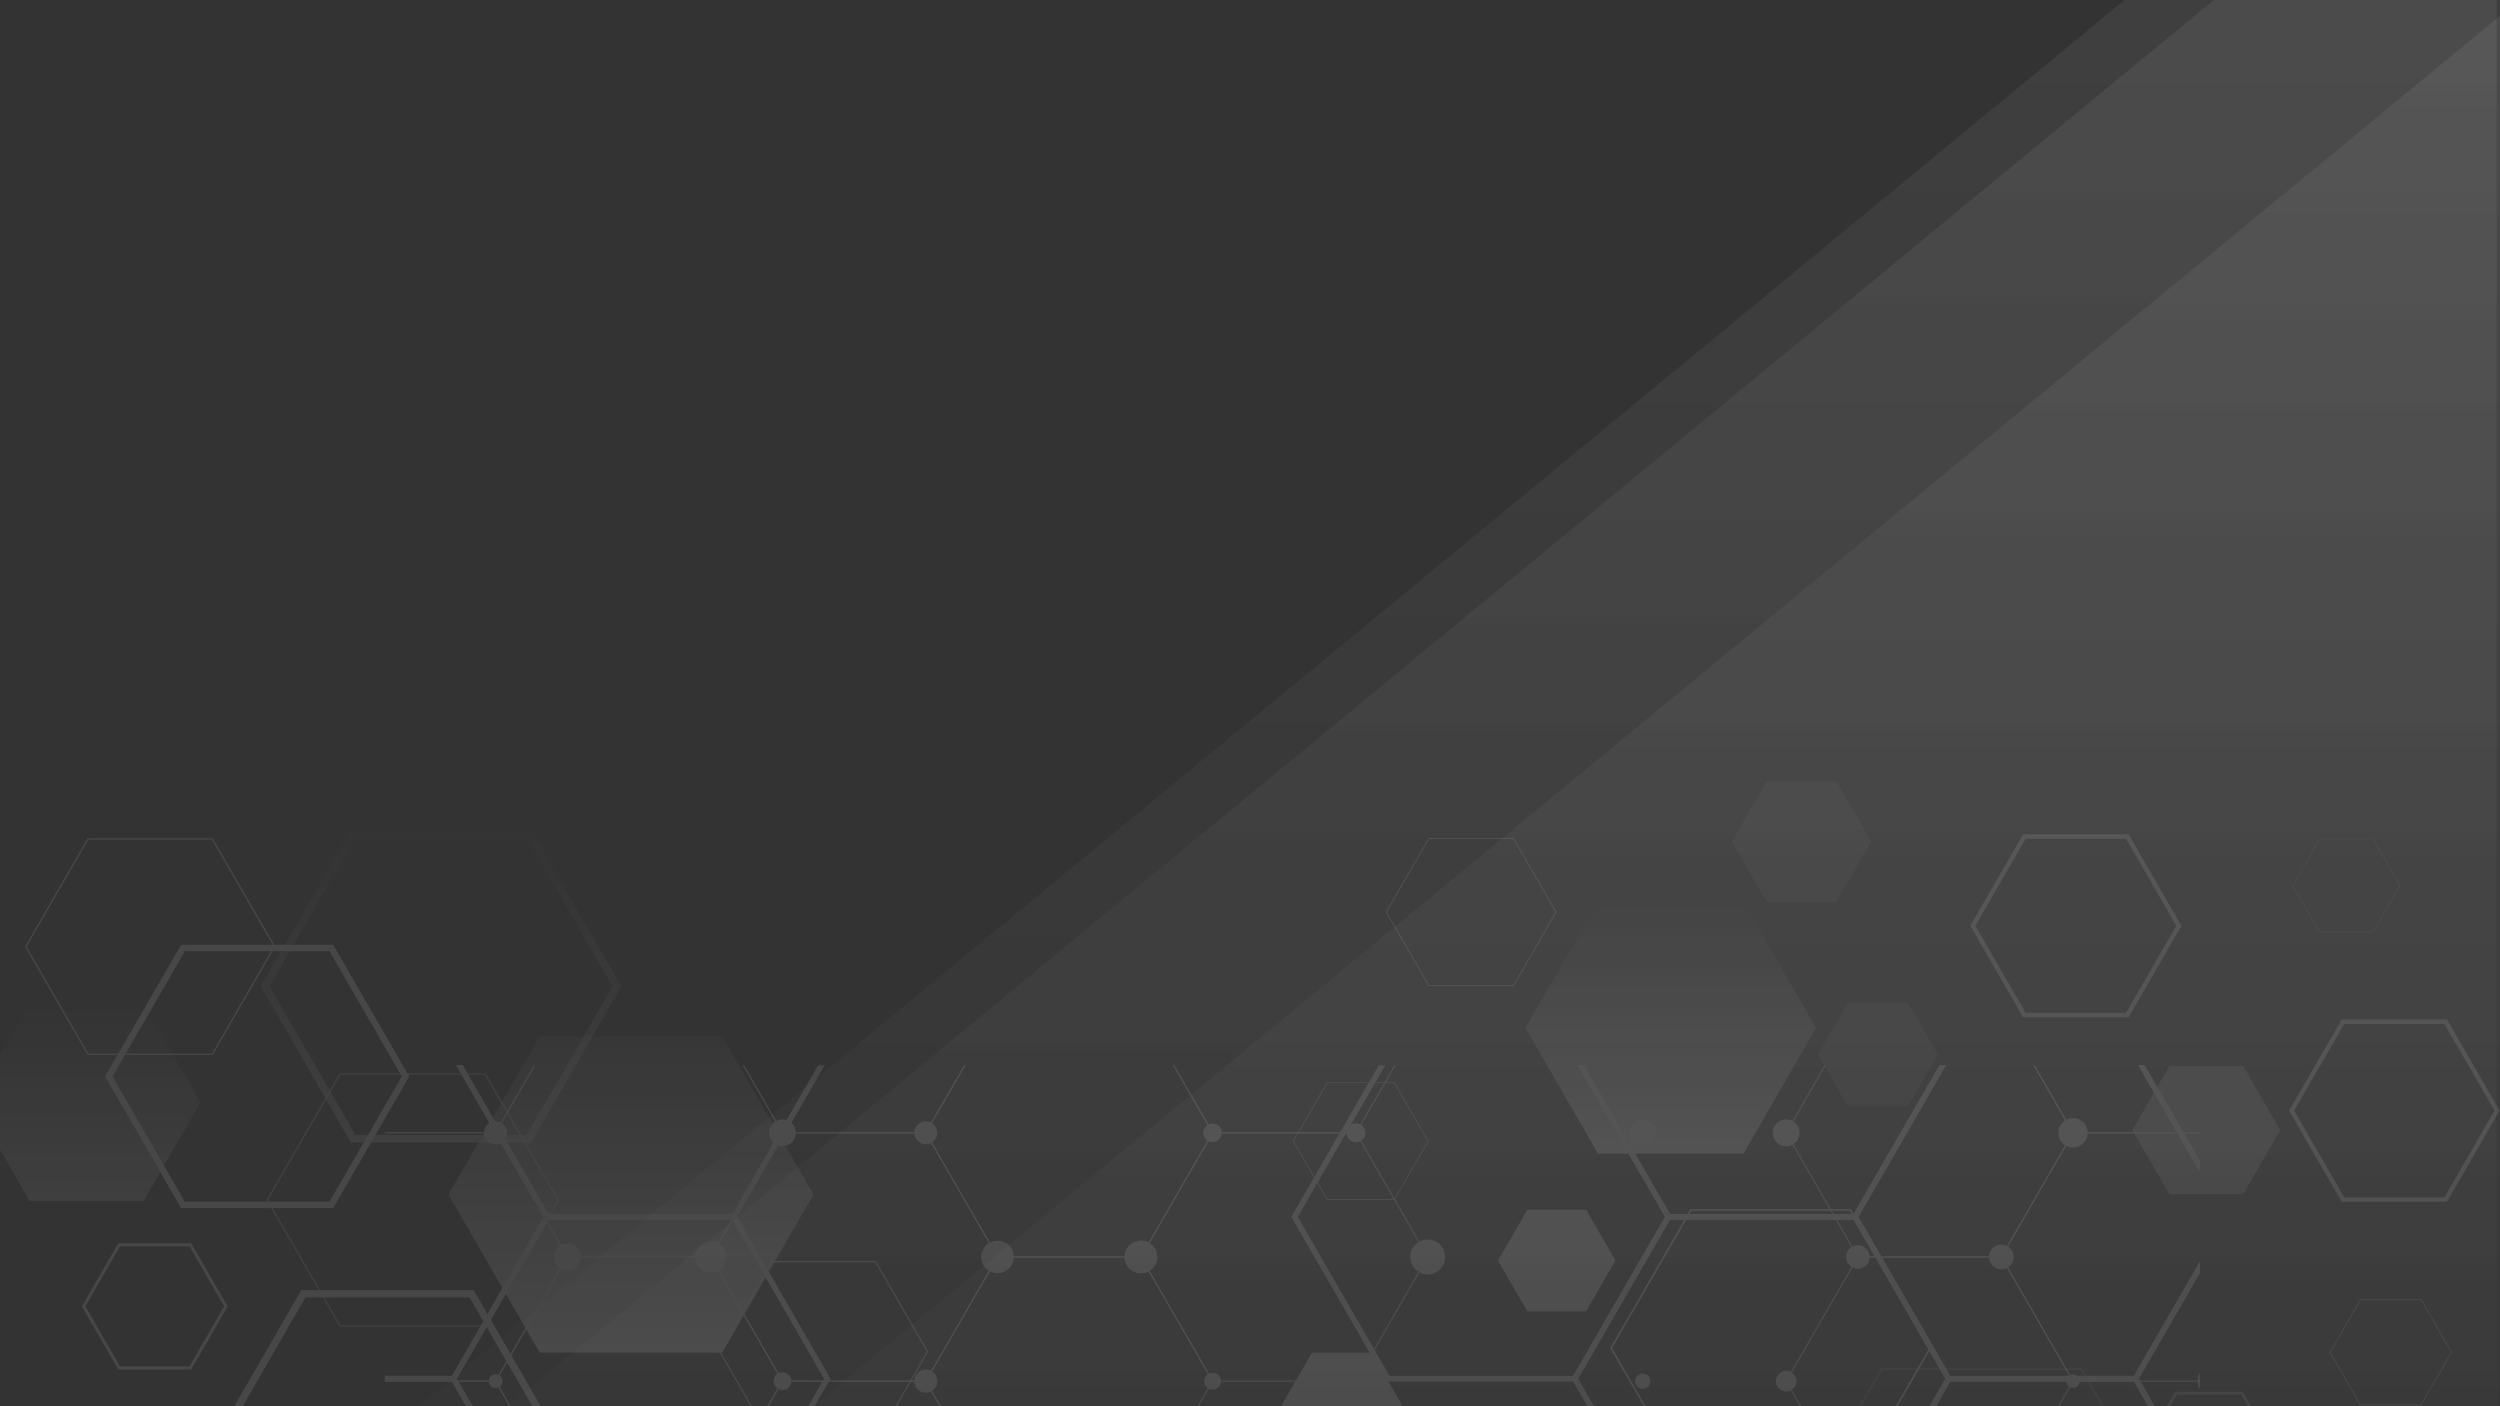 <svg xmlns="http://www.w3.org/2000/svg" xmlns:xlink="http://www.w3.org/1999/xlink" width="1920" height="1080" viewBox="0 0 1920 1080">
  <rect x="0" y="0" width="1920" height="1080" fill="#333333" stroke="none"/>
  <defs>
    <style>
      .cls-1, .cls-5, .cls-8 {
        fill: #fff;
      }

      .cls-2 {
        clip-path: url(#clip-path);
      }

      .cls-3 {
        opacity: 0.073;
      }

      .cls-10, .cls-3, .cls-7 {
        fill: url(#linear-gradient);
      }

      .cls-4 {
        opacity: 0.101;
      }

      .cls-10, .cls-5, .cls-6 {
        opacity: 0.6;
      }

      .cls-8, .cls-9 {
        opacity: 0.3;
      }

      .cls-11 {
        fill: url(#linear-gradient-6);
      }

      .cls-12 {
        fill: url(#linear-gradient-7);
      }
    </style>
    <clipPath id="clip-path">
      <rect id="矩形_4487" data-name="矩形 4487" class="cls-1" width="1920" height="1080"/>
    </clipPath>
    <linearGradient id="linear-gradient" x1="0.5" x2="0.5" y2="1" gradientUnits="objectBoundingBox">
      <stop offset="0" stop-color="#fff"/>
      <stop offset="1" stop-color="#fff" stop-opacity="0"/>
    </linearGradient>
    <linearGradient id="linear-gradient-6" x1="0.5" x2="0.5" y2="1" gradientUnits="objectBoundingBox">
      <stop offset="0" stop-color="#fff"/>
      <stop offset="1" stop-color="#fff" stop-opacity="0.063"/>
    </linearGradient>
    <linearGradient id="linear-gradient-7" x1="0.5" x2="0.5" y2="1" gradientUnits="objectBoundingBox">
      <stop offset="0" stop-color="#fff"/>
      <stop offset="1" stop-color="#fff" stop-opacity="0.192"/>
    </linearGradient>
  </defs>
  <g id="bg" class="cls-2">
    <g id="组_428" data-name="组 428">
      <path id="路径_435" data-name="路径 435" class="cls-3" d="M1834.344,0,0,1512H1834.344Z" transform="translate(303 -167)"/>
      <path id="路径_471" data-name="路径 471" class="cls-3" d="M1834.344,0,0,1512H1834.344Z" transform="translate(83 -179)"/>
      <path id="路径_472" data-name="路径 472" class="cls-3" d="M1834.344,0,0,1512H1834.344Z" transform="translate(120 -266)"/>
    </g>
    <g id="组_1407" data-name="组 1407" class="cls-4" transform="translate(1858.891 1908.148) rotate(180)">
      <g id="组_1334" data-name="组 1334" transform="translate(-81.309 79.219)">
        <path id="路径_694" data-name="路径 694" class="cls-5" d="M49.94,46.506l43.747,75.782L49.94,198.071h-87.5l-43.747-75.782,43.747-75.782Z" transform="translate(81.309 86.646)"/>
        <path id="路径_695" data-name="路径 695" class="cls-5" d="M59.874,277.322,88.26,326.491,59.874,375.66H3.1l-28.386-49.169L3.1,277.322Z" transform="translate(214.286 634.51)"/>
        <g id="组_1314" data-name="组 1314" class="cls-6" transform="translate(221.305)">
          <path id="路径_696" data-name="路径 696" class="cls-1" d="M188.568,12.9l65.839,114.034L188.568,240.979H56.9L-8.943,126.931,56.9,12.9H188.568m3.384-5.86H53.513L-15.71,126.931,53.513,246.839H191.951l69.223-119.908L191.951,7.037Z" transform="translate(15.71 -7.037)"/>
        </g>
        <g id="组_1315" data-name="组 1315" class="cls-6" transform="translate(191.678 669.941)">
          <path id="路径_697" data-name="路径 697" class="cls-1" d="M52.237,207.824l24.732,42.834L52.237,293.5H2.78l-24.728-42.841L2.78,207.824H52.237m1.272-2.2h-52l-26,45.037,26,45.041h52l26-45.041-26-45.037Z" transform="translate(24.492 -205.621)"/>
        </g>
        <path id="路径_698" data-name="路径 698" class="cls-1" d="M243.582,217.667l22.95,39.756-22.95,39.756H197.674l-22.95-39.756,22.95-39.756Z" transform="translate(689.028 492.913)"/>
        <path id="路径_699" data-name="路径 699" class="cls-7" d="M247.828,286.517l55.824,96.675-55.824,96.7H136.187l-55.825-96.7,55.825-96.675Z" transform="translate(465.052 656.336)"/>
        <g id="组_1316" data-name="组 1316" transform="translate(264.841 1047.679)">
          <path id="路径_700" data-name="路径 700" class="cls-1" d="M116.86,321.021l38.567,66.8-38.567,66.8H39.729l-38.57-66.8,38.57-66.8h77.13m1.98-3.431H37.746L-2.8,387.825l40.551,70.238H118.84l40.551-70.238L118.84,317.59Z" transform="translate(2.805 -317.59)"/>
        </g>
        <g id="组_1317" data-name="组 1317" transform="translate(83.841 317.114)">
          <path id="路径_701" data-name="路径 701" class="cls-1" d="M26.186,103.408l26.638,46.137L26.186,195.682H-27.083l-26.638-46.137,26.638-46.137H26.186m1.37-2.372H-28.453l-28,48.509,28,48.509H27.556l28.008-48.509L27.556,101.036Z" transform="translate(56.457 -101.036)"/>
        </g>
        <path id="路径_702" data-name="路径 702" class="cls-1" d="M193.7,250.626l22.549,39.063L193.7,328.743H148.594l-22.548-39.055,22.548-39.063Z" transform="translate(573.487 571.143)"/>
        <path id="路径_703" data-name="路径 703" class="cls-1" d="M237.282,53.974l70.09,121.413L237.282,296.8H97.093L27,175.387,97.093,53.974Z" transform="translate(338.395 104.372)"/>
        <g id="组_1318" data-name="组 1318" transform="translate(186.213 353.114)">
          <path id="路径_704" data-name="路径 704" class="cls-1" d="M169.243,117.311,232.19,226.362,169.243,335.4H43.337L-19.641,226.362,43.337,117.311H169.243m3.235-5.6H40.1L-26.112,226.362,40.1,341H172.478l66.183-114.641L172.478,111.707Z" transform="translate(26.112 -111.707)"/>
        </g>
        <g id="组_1319" data-name="组 1319" transform="translate(20.478 905.941)">
          <path id="路径_705" data-name="路径 705" class="cls-1" d="M44.085,279l38.452,66.6L44.085,412.21H-32.823L-71.289,345.6-32.823,279H44.085m1.977-3.421H-34.8L-75.239,345.6-34.8,415.631H46.062L86.488,345.6,46.062,275.576Z" transform="translate(75.239 -275.576)"/>
        </g>
        <g id="组_1320" data-name="组 1320" transform="translate(500.975 492.922)">
          <path id="路径_706" data-name="路径 706" class="cls-1" d="M126.727,154.859l19.182,33.223-19.182,33.23H88.346L69.16,188.083l19.182-33.223h38.385m.985-1.71H87.357L67.19,188.083l20.167,34.94h40.355l20.171-34.94-20.171-34.934Z" transform="translate(-67.19 -153.149)"/>
        </g>
        <g id="组_1321" data-name="组 1321" transform="translate(101.711 87.933)">
          <path id="路径_707" data-name="路径 707" class="cls-1" d="M121.17,38.044l55.546,96.181-55.546,96.2H10.094l-55.546-96.2L10.094,38.044H121.17m2.854-4.942H7.24l-58.4,101.123,58.4,101.14H124.024l58.4-101.14L124.024,33.1Z" transform="translate(51.16 -33.102)"/>
        </g>
        <path id="路径_708" data-name="路径 708" class="cls-8" d="M121.722,297.288l23.016,39.873-23.016,39.876H75.684L52.66,337.161l23.023-39.873Z" transform="translate(399.298 681.902)"/>
        <path id="路径_709" data-name="路径 709" class="cls-8" d="M148.09,343.844l26.752,46.337L148.09,436.523h-53.5L67.834,390.181l26.752-46.337Z" transform="translate(435.315 792.406)"/>
        <g id="组_1322" data-name="组 1322" class="cls-9" transform="translate(799.673 509.105)">
          <path id="路径_710" data-name="路径 710" class="cls-1" d="M219.194,159.768l20.454,35.426-20.454,35.429H178.286l-20.454-35.429,20.454-35.426h40.908m1.053-1.822h-43.01L155.73,195.194l21.507,37.251h43.01l21.5-37.251-21.5-37.248Z" transform="translate(-155.73 -157.946)"/>
        </g>
        <g id="组_1323" data-name="组 1323" class="cls-9" transform="translate(89.583 520.66)">
          <path id="路径_711" data-name="路径 711" class="cls-1" d="M20.732,163.537,45.059,205.68,20.732,247.819H-27.928L-52.255,205.68l24.327-42.143H20.732m1.248-2.166H-29.18L-54.755,205.68l25.575,44.305H21.981L47.559,205.68,21.981,161.371Z" transform="translate(54.755 -161.371)"/>
        </g>
        <g id="组_1324" data-name="组 1324" class="cls-6" transform="translate(96.731 1112.894)">
          <path id="路径_712" data-name="路径 712" class="cls-1" d="M9.327,337.36l20.481,35.477L9.327,408.31H-31.635L-52.13,372.836l20.495-35.477H9.327m.256-.439H-31.888l-20.748,35.915,20.748,35.912H9.583l20.731-35.912L9.583,336.921Z" transform="translate(52.636 -336.921)"/>
        </g>
        <g id="组_1325" data-name="组 1325" class="cls-6" transform="translate(225.559 186.644)">
          <path id="路径_713" data-name="路径 713" class="cls-1" d="M153.343,63.553l55.475,96.077-55.475,96.077H42.413l-55.489-96.077L42.413,63.553h110.93m.688-1.191H41.728l-56.177,97.267,56.177,97.264h112.3l56.16-97.264-56.16-97.267Z" transform="translate(14.449 -62.362)"/>
        </g>
        <g id="组_1326" data-name="组 1326" transform="translate(744.778 1071.669)">
          <path id="路径_714" data-name="路径 714" class="cls-1" d="M237.417,325.4,269.8,381.475l-32.387,56.1H172.644l-32.386-56.1L172.644,325.4h64.773m.4-.7H172.243l-32.785,56.774,32.785,56.794h65.576L270.6,381.475,237.818,324.7Z" transform="translate(-139.458 -324.701)"/>
        </g>
        <g id="组_1327" data-name="组 1327" transform="translate(573.319 330.909)">
          <path id="路径_715" data-name="路径 715" class="cls-1" d="M208.528,105.975l39.636,68.642-39.636,68.656H129.262L89.616,174.618l39.646-68.642h79.266m.489-.85H128.77L88.634,174.618l40.136,69.506h80.248l40.129-69.506-40.129-69.493Z" transform="translate(-88.634 -105.125)"/>
        </g>
        <g id="组_1328" data-name="组 1328" transform="translate(40.237 6.137)">
          <path id="路径_716" data-name="路径 716" class="cls-1" d="M74.144,9.871,121.6,92.059,74.144,174.246h-94.9L-68.208,92.059-20.755,9.871h94.9m.587-1.015H-21.345l-48.037,83.2,48.037,83.2H74.731l48.04-83.2-48.04-83.2Z" transform="translate(69.382 -8.856)"/>
        </g>
        <g id="组_1329" data-name="组 1329" transform="translate(843.085 907.442)">
          <path id="路径_717" data-name="路径 717" class="cls-1" d="M246.376,276.574l25.714,44.538-25.714,44.538H194.952l-25.717-44.538,25.717-44.538h51.424m.317-.553H194.635L168.6,321.112,194.635,366.2h52.058l26.031-45.088-26.031-45.091Z" transform="translate(-168.598 -276.021)"/>
        </g>
        <g id="组_1330" data-name="组 1330" transform="translate(57.166 749.747)">
          <path id="路径_718" data-name="路径 718" class="cls-1" d="M5.712,229.773,28.885,269.9,5.712,310.024H-40.624L-63.79,269.9l23.166-40.122H5.712m.283-.5H-40.911L-64.364,269.9l23.453,40.625H6L29.459,269.9,6,229.277Z" transform="translate(64.364 -229.277)"/>
        </g>
        <g id="组_1331" data-name="组 1331" transform="translate(457.102 686.89)">
          <path id="路径_719" data-name="路径 719" class="cls-1" d="M238.282,211.947l60.887,105.411L238.282,422.787H116.556L55.693,317.358l60.863-105.411H238.282m.752-1.3H115.8L54.185,317.358,115.8,424.089H239.034l61.639-106.73L239.034,210.645Z" transform="translate(-54.185 -210.645)"/>
        </g>
        <g id="组_1332" data-name="组 1332" class="cls-9" transform="translate(264.25 511.308)">
          <path id="路径_720" data-name="路径 720" class="cls-1" d="M227.386,160.232l76.162,131.894L227.386,424.064H75.065L-1.1,292.126,75.065,160.232H227.386m.945-1.633H74.123L-2.98,292.126,74.123,425.7H228.33l77.1-133.571L228.33,158.6Z" transform="translate(2.98 -158.599)"/>
        </g>
        <g id="组_1333" data-name="组 1333" class="cls-9" transform="translate(658.961 618.798)">
          <path id="路径_721" data-name="路径 721" class="cls-1" d="M179.967,190.93l21.8,37.747-21.8,37.764h-43.6l-21.807-37.764,21.807-37.747h43.6m.27-.469H136.093L114.02,228.677l22.073,38.23h44.143l22.067-38.23-22.067-38.216Z" transform="translate(-114.02 -190.461)"/>
        </g>
      </g>
      <g id="组_1355" data-name="组 1355" transform="translate(924.331 41.561)">
        <path id="路径_722" data-name="路径 722" class="cls-10" d="M491.9,427.323,448.157,351.54,491.9,275.758h87.5l43.747,75.783-43.747,75.782Z" transform="translate(332.406 668.454)"/>
        <path id="路径_723" data-name="路径 723" class="cls-5" d="M438.735,159.057l-28.386-49.169,28.386-49.169h56.774l28.386,49.169-28.386,49.169Z" transform="translate(242.665 158.04)"/>
        <g id="组_1335" data-name="组 1335" class="cls-6" transform="translate(457.372 989.126)">
          <path id="路径_724" data-name="路径 724" class="cls-11" d="M556.635,294.931l65.839,114.051L556.635,523.016H424.963L359.124,408.982l65.839-114.051H556.635m3.384-5.86H421.58L352.357,408.982,421.58,528.876H560.018l69.223-119.894L560.018,289.071Z" transform="translate(-352.357 -289.071)"/>
        </g>
        <g id="组_1336" data-name="组 1336" class="cls-6" transform="translate(659.879 468.911)">
          <path id="路径_725" data-name="路径 725" class="cls-1" d="M489.113,137.069l24.732,42.838-24.732,42.838H439.656l-24.728-42.838,24.728-42.838h49.457m1.272-2.2h-52l-26,45.037,26,45.037h52l26-45.037-26-45.037Z" transform="translate(-412.384 -134.869)"/>
        </g>
        <path id="路径_726" data-name="路径 726" class="cls-1" d="M239.733,205.466l-22.95-39.756,22.95-39.755H285.64l22.95,39.755-22.95,39.756Z" transform="translate(-216.783 312.883)"/>
        <path id="路径_727" data-name="路径 727" class="cls-1" d="M327.994,216.726,272.17,120.051l55.824-96.7H439.636l55.824,96.7-55.824,96.675Z" transform="translate(-85.315 69.351)"/>
        <g id="组_1337" data-name="组 1337" transform="translate(528.521 40.778)">
          <path id="路径_728" data-name="路径 728" class="cls-1" d="M493.112,11.393l38.567,66.8L493.112,145H415.981l-38.57-66.8,38.57-66.8h77.131m1.98-3.431H414L373.447,78.2,414,148.435h81.094L535.643,78.2,495.092,7.962Z" transform="translate(-373.447 -7.962)"/>
        </g>
        <g id="组_1338" data-name="组 1338" transform="translate(759.7 814.799)">
          <path id="路径_729" data-name="路径 729" class="cls-1" d="M524.619,239.769l26.638,46.137-26.638,46.137H471.35l-26.638-46.137,26.638-46.137h53.269m1.366-2.372H469.98l-28.007,48.509,28.007,48.509h56.005l28.008-48.509L525.986,237.4Z" transform="translate(-441.973 -237.397)"/>
        </g>
        <path id="路径_730" data-name="路径 730" class="cls-1" d="M288.485,171.527l-22.549-39.063,22.549-39.055H333.59l22.548,39.055L333.59,171.527Z" transform="translate(-100.113 235.633)"/>
        <path id="路径_731" data-name="路径 731" class="cls-12" d="M378.7,484.063,308.611,362.651,378.7,241.238H518.891l70.091,121.412L518.891,484.063Z" transform="translate(1.181 586.519)"/>
        <g id="组_1339" data-name="组 1339" transform="translate(504.572 646.517)">
          <path id="路径_732" data-name="路径 732" class="cls-1" d="M561.672,193.118,624.65,302.156,561.672,411.208H435.77L372.818,302.156,435.77,193.118h125.9m3.235-5.6H432.534L366.348,302.156l66.186,114.655H564.907l66.214-114.655L564.907,187.515Z" transform="translate(-366.348 -187.515)"/>
        </g>
        <g id="组_1340" data-name="组 1340" transform="translate(773.353 182.931)">
          <path id="路径_733" data-name="路径 733" class="cls-1" d="M565.334,53.523,603.8,120.131l-38.462,66.6H488.423l-38.452-66.6,38.452-66.608h76.911m1.974-3.424H486.446L446.02,120.131l40.426,70.026h80.862l40.443-70.026L567.307,50.1Z" transform="translate(-446.02 -50.099)"/>
        </g>
        <g id="组_1341" data-name="组 1341" transform="translate(373.893 666.134)">
          <path id="路径_734" data-name="路径 734" class="cls-1" d="M387.149,195.037l19.182,33.233-19.182,33.223H348.764L329.582,228.27l19.186-33.233h38.381m.985-1.707H347.779l-20.167,34.94,20.167,34.93h40.355L408.3,228.27l-20.171-34.94Z" transform="translate(-327.612 -193.33)"/>
        </g>
        <g id="组_1342" data-name="组 1342" transform="translate(620.263 938.731)">
          <path id="路径_735" data-name="路径 735" class="cls-1" d="M572.974,279.079l55.546,96.195-55.546,96.184H461.9l-55.546-96.184L461.9,279.079H572.974m2.854-4.946H459.041l-58.4,101.14,58.4,101.127H575.828l58.4-101.127-58.4-101.14Z" transform="translate(-400.641 -274.133)"/>
        </g>
        <path id="路径_736" data-name="路径 736" class="cls-8" d="M361.782,126.012,338.767,86.139l23.016-39.876h46.038l23.023,39.876-23.023,39.873Z" transform="translate(72.757 123.727)"/>
        <path id="路径_737" data-name="路径 737" class="cls-8" d="M345.919,88.553,319.167,42.216,345.919-4.126h53.5l26.752,46.342L399.422,88.553Z" transform="translate(26.236 4.126)"/>
        <g id="组_1343" data-name="组 1343" class="cls-9" transform="translate(69.865 645.326)">
          <path id="路径_738" data-name="路径 738" class="cls-1" d="M300.956,188.98,321.41,224.41l-20.454,35.429H260.048L239.594,224.41l20.454-35.429h40.908m1.053-1.818H259L237.492,224.41,259,261.661h43.01l21.5-37.251-21.5-37.248Z" transform="translate(-237.492 -187.162)"/>
        </g>
        <g id="组_1344" data-name="组 1344" class="cls-9" transform="translate(763.661 619.653)">
          <path id="路径_739" data-name="路径 739" class="cls-1" d="M518.635,181.718l24.33,42.14L518.635,266H469.974L445.65,223.857l24.324-42.14h48.661m1.251-2.166H468.725l-25.578,44.305,25.578,44.309h51.161l25.579-44.309-25.579-44.305Z" transform="translate(-443.147 -179.552)"/>
        </g>
        <g id="组_1345" data-name="组 1345" class="cls-6" transform="translate(775.877 44.206)">
          <path id="路径_740" data-name="路径 740" class="cls-1" d="M508.717,9.417l20.491,35.477L508.717,80.367H467.755L447.277,44.893,467.755,9.417h40.962m.253-.439H467.5L446.768,44.893,467.5,80.805H508.97l20.747-35.912L508.97,8.978Z" transform="translate(-446.768 -8.978)"/>
        </g>
        <g id="组_1346" data-name="组 1346" class="cls-6" transform="translate(505.358 847.752)">
          <path id="路径_741" data-name="路径 741" class="cls-1" d="M534.363,248.352l55.489,96.08-55.489,96.077H423.429l-55.475-96.077,55.475-96.08H534.363m.685-1.188H422.741l-56.16,97.267,56.16,97.264H535.048l56.174-97.264-56.174-97.267Z" transform="translate(-366.581 -247.165)"/>
        </g>
        <g id="组_1347" data-name="组 1347" transform="translate(79.638 43.693)">
          <path id="路径_742" data-name="路径 742" class="cls-1" d="M338.348,9.521l32.383,56.1L338.348,121.7H273.572L241.188,65.62l32.383-56.1h64.776m.4-.695H273.174L240.389,65.62l32.785,56.774h65.573L371.534,65.62,338.746,8.826Z" transform="translate(-240.389 -8.826)"/>
        </g>
        <g id="组_1348" data-name="组 1348" transform="translate(221.73 759.02)">
          <path id="路径_743" data-name="路径 743" class="cls-1" d="M402.392,221.713l39.646,68.656-39.646,68.646H323.126l-39.64-68.646,39.64-68.656h79.266m.489-.85H322.634l-40.126,69.506,40.126,69.493h80.248l40.136-69.493-40.136-69.506Z" transform="translate(-282.508 -220.863)"/>
        </g>
        <g id="组_1349" data-name="组 1349" transform="translate(723.171 1056.385)">
          <path id="路径_744" data-name="路径 744" class="cls-1" d="M574.671,310.027l47.45,82.188L574.671,474.4h-94.9l-47.449-82.184,47.449-82.187h94.9m.587-1.019H479.181l-48.036,83.206,48.036,83.2h96.077l48.037-83.2-48.037-83.206Z" transform="translate(-431.145 -309.008)"/>
        </g>
        <g id="组_1350" data-name="组 1350" transform="translate(8.347 231.305)">
          <path id="路径_745" data-name="路径 745" class="cls-1" d="M297.028,64.988l25.717,44.542-25.717,44.538H245.6l-25.71-44.538L245.6,64.988h51.424m.317-.55H245.288l-26.031,45.091,26.031,45.088h52.058l26.037-45.088L297.345,64.438Z" transform="translate(-219.257 -64.438)"/>
        </g>
        <g id="组_1351" data-name="组 1351" transform="translate(804.569 397.941)">
          <path id="路径_746" data-name="路径 746" class="cls-1" d="M525.356,114.328l23.166,40.125-23.166,40.122H479.023l-23.176-40.122,23.176-40.125h46.333m.287-.5H478.736l-23.463,40.621,23.463,40.618h46.906L549.1,154.453l-23.453-40.621Z" transform="translate(-455.273 -113.832)"/>
        </g>
        <g id="组_1352" data-name="组 1352" transform="translate(251.968 328.593)">
          <path id="路径_747" data-name="路径 747" class="cls-1" d="M475.588,94.582l60.866,105.425L475.588,305.418H353.866l-60.89-105.411,60.89-105.425H475.588m.752-1.306H353.113l-61.642,106.73,61.642,106.717H476.34l61.619-106.717L476.34,93.276Z" transform="translate(-291.471 -93.276)"/>
        </g>
        <g id="组_1353" data-name="组 1353" class="cls-9" transform="translate(382.897 450.525)">
          <path id="路径_748" data-name="路径 748" class="cls-1" d="M560.647,131.048,636.809,262.99,560.647,394.88H408.326L332.167,262.99l76.159-131.941H560.647m.944-1.629H407.384l-77.1,133.571,77.1,133.523H561.591l77.1-133.523-77.1-133.571Z" transform="translate(-330.281 -129.419)"/>
        </g>
        <g id="组_1354" data-name="组 1354" class="cls-9" transform="translate(208.317 533.684)">
          <path id="路径_749" data-name="路径 749" class="cls-1" d="M344.469,154.535,366.276,192.3l-21.807,37.75h-43.6l-21.8-37.75,21.8-37.764h43.6m.27-.466H300.6L278.532,192.3,300.6,230.515h44.14L366.815,192.3l-22.077-38.23Z" transform="translate(-278.532 -154.069)"/>
        </g>
      </g>
      <g id="组_1406" data-name="组 1406" transform="translate(169.44 -23.373)">
        <g id="组_1405" data-name="组 1405">
          <g id="组_1383" data-name="组 1383" transform="translate(0)">
            <g id="组_1356" data-name="组 1356" transform="translate(1253.276 298.123)">
              <path id="路径_750" data-name="路径 750" class="cls-1" d="M505.12,255.747H420.3l-54.824-94.962L420.3,65.824H505.12V65h-85.3l-55.184,95.583-.119.207L419.7,256.368l.12.207h85.3Z" transform="translate(-364.514 -64.996)"/>
            </g>
            <g id="组_1357" data-name="组 1357" transform="translate(1253.276 488.874)">
              <path id="路径_751" data-name="路径 751" class="cls-1" d="M505.12,312.289H420.3l-54.824-94.961L420.3,122.367H505.12v-.828h-85.3l-55.184,95.582-.119.207L419.7,312.911l.12.207h85.3Z" transform="translate(-364.514 -121.539)"/>
            </g>
            <g id="组_1358" data-name="组 1358" transform="translate(1253.276 679.625)">
              <path id="路径_752" data-name="路径 752" class="cls-1" d="M505.12,368.832H420.3l-54.824-94.961L420.3,178.909H505.12v-.828h-85.3l-55.184,95.583-.119.207L419.7,369.453l.12.207h85.3Z" transform="translate(-364.514 -178.081)"/>
            </g>
            <g id="组_1359" data-name="组 1359" transform="translate(1253.276 870.376)">
              <path id="路径_753" data-name="路径 753" class="cls-1" d="M505.12,425.371H420.3l-54.824-94.958L420.3,235.451H505.12v-.828h-85.3l-55.184,95.583-.119.207L419.7,425.992l.12.207h85.3Z" transform="translate(-364.514 -234.623)"/>
            </g>
            <g id="组_1360" data-name="组 1360" transform="translate(1278.4 1061.123)">
              <path id="路径_754" data-name="路径 754" class="cls-1" d="M487.443,291.165h-85.3l-30.18,52.273h.957l29.7-51.445h84.824Z" transform="translate(-371.961 -291.165)"/>
            </g>
            <g id="组_1361" data-name="组 1361" transform="translate(1088.081 393.497)">
              <path id="路径_755" data-name="路径 755" class="cls-1" d="M315.547,189.057l.118-.206L370.85,93.267H481.46l.118.209,55.185,95.581-.121.209L481.46,284.847H370.85l-.118-.206ZM371.329,94.1l-54.824,94.96,54.824,94.963H480.981l54.824-94.963L480.981,94.1Z" transform="translate(-315.547 -93.267)"/>
            </g>
            <g id="组_1362" data-name="组 1362" transform="translate(1088.081 584.25)">
              <path id="路径_756" data-name="路径 756" class="cls-1" d="M315.547,245.6l.118-.209L370.85,149.81H481.46l.118.206L536.763,245.6l-.121.206L481.46,341.39H370.85l-.118-.209Zm55.782-94.963L316.505,245.6l54.824,94.96H480.981l54.824-94.96-54.824-94.963Z" transform="translate(-315.547 -149.81)"/>
            </g>
            <g id="组_1363" data-name="组 1363" transform="translate(1088.081 775)">
              <path id="路径_757" data-name="路径 757" class="cls-1" d="M315.547,302.142l.118-.206,55.185-95.584H481.46l.118.206,55.185,95.584-.121.206L481.46,397.932H370.85l-.118-.206Zm55.782-94.96-54.824,94.96,54.824,94.96H480.981l54.824-94.96-54.824-94.96Z" transform="translate(-315.547 -206.352)"/>
            </g>
            <g id="组_1364" data-name="组 1364" transform="translate(1088.081 965.751)">
              <path id="路径_758" data-name="路径 758" class="cls-1" d="M346.445,410.54,316.5,358.681l54.826-94.958H480.981l54.825,94.958L505.865,410.54h.958l29.821-51.652.119-.207L481.58,263.1l-.119-.207H370.85l-55.184,95.579-.12.207,29.941,51.859Z" transform="translate(-315.547 -262.894)"/>
            </g>
            <g id="组_1365" data-name="组 1365" transform="translate(922.886 679.625)">
              <path id="路径_759" data-name="路径 759" class="cls-1" d="M266.58,273.871l.118-.209,55.185-95.581h110.61l.118.206L487.8,273.871l-.121.206-55.182,95.584H321.883l-.121-.209Zm55.782-94.963-54.824,94.963,54.824,94.96H432.014l54.824-94.96-54.824-94.963Z" transform="translate(-266.58 -178.081)"/>
            </g>
            <g id="组_1366" data-name="组 1366" transform="translate(922.886 870.375)">
              <path id="路径_760" data-name="路径 760" class="cls-1" d="M266.58,330.413l.118-.206,55.185-95.584h110.61l.118.209L487.8,330.413l-.121.209L432.493,426.2H321.883l-.121-.206Zm55.782-94.96-54.824,94.96,54.824,94.96H432.014l54.824-94.96-54.824-94.96Z" transform="translate(-266.58 -234.623)"/>
            </g>
            <g id="组_1367" data-name="组 1367" transform="translate(948.01 1061.123)">
              <path id="路径_761" data-name="路径 761" class="cls-1" d="M274.984,343.438l29.7-51.445H414.337l29.7,51.445H445l-30.06-52.066-.119-.207H304.207l-30.18,52.273Z" transform="translate(-274.027 -291.165)"/>
            </g>
            <g id="组_1368" data-name="组 1368" transform="translate(757.692 775)">
              <path id="路径_762" data-name="路径 762" class="cls-1" d="M217.613,302.142l.118-.206,55.185-95.584h110.61l.118.206,55.185,95.584-.121.206-55.182,95.584H272.916l-.121-.206Zm55.782-94.96-54.824,94.96L273.4,397.1H383.047l54.824-94.96-54.824-94.96Z" transform="translate(-217.613 -206.352)"/>
            </g>
            <g id="组_1369" data-name="组 1369" transform="translate(757.691 965.751)">
              <path id="路径_763" data-name="路径 763" class="cls-1" d="M248.511,410.54l-29.94-51.859L273.4,263.723H383.047l54.824,94.958-29.94,51.859h.957l29.821-51.652.119-.207L383.645,263.1l-.119-.207H272.916l-55.184,95.579-.119.207,29.941,51.859Z" transform="translate(-217.613 -262.894)"/>
            </g>
            <g id="组_1370" data-name="组 1370" transform="translate(592.497 870.375)">
              <path id="路径_764" data-name="路径 764" class="cls-1" d="M168.646,330.413l.118-.206,55.185-95.584h110.61l.118.209,55.185,95.581-.121.209L334.559,426.2H223.949l-.121-.206Zm55.782-94.96L169.6,330.413l54.824,94.96H334.08l54.824-94.96-54.824-94.96Z" transform="translate(-168.646 -234.623)"/>
            </g>
            <g id="组_1371" data-name="组 1371" transform="translate(617.62 1061.123)">
              <path id="路径_765" data-name="路径 765" class="cls-1" d="M177.05,343.438l29.7-51.445H316.4l29.7,51.445h.958L317,291.372l-.12-.207H206.273l-30.18,52.273Z" transform="translate(-176.093 -291.165)"/>
            </g>
            <g id="组_1372" data-name="组 1372" transform="translate(475.201)">
              <path id="路径_766" data-name="路径 766" class="cls-1" d="M258.338-23.373l-6.926,12H141.761l-6.927-12h-.957l7.285,12.618.12.207H251.891l7.4-12.825Z" transform="translate(-133.877 23.373)"/>
            </g>
            <g id="组_1373" data-name="组 1373" transform="translate(427.302 11.998)">
              <path id="路径_767" data-name="路径 767" class="cls-1" d="M119.679,75.973l.118-.209,55.185-95.581h110.61l.118.206L340.9,75.973l-.121.206-55.182,95.581H174.982l-.121-.206ZM175.461-18.99,120.637,75.973l54.824,94.96H285.113l54.824-94.96L285.113-18.99Z" transform="translate(-119.679 19.817)"/>
            </g>
            <g id="组_1374" data-name="组 1374" transform="translate(262.107)">
              <path id="路径_768" data-name="路径 768" class="cls-1" d="M283.806-23.373l7.165,12.411L236.146,84H126.495L71.67-10.963l7.166-12.411h-.958l-7.045,12.2-.12.207L125.9,84.62l.12.207H236.625l55.184-95.583.119-.207-7.165-12.411Z" transform="translate(-70.712 23.373)"/>
            </g>
            <g id="组_1375" data-name="组 1375" transform="translate(144.812)">
              <path id="路径_769" data-name="路径 769" class="cls-1" d="M160.4-23.373l-6.927,12H43.826l-6.926-12h-.957l7.285,12.618.119.207h110.61l7.4-12.825Z" transform="translate(-35.943 23.373)"/>
            </g>
            <g id="组_1376" data-name="组 1376" transform="translate(96.913 11.998)">
              <path id="路径_770" data-name="路径 770" class="cls-1" d="M21.745,75.973l.118-.209L77.048-19.817h110.61l.118.206,55.185,95.584-.121.206-55.182,95.581H77.048l-.121-.206ZM77.527-18.99,22.7,75.973l54.824,94.96H187.179L242,75.973,187.179-18.99Z" transform="translate(-21.745 19.817)"/>
            </g>
            <g id="组_1377" data-name="组 1377" transform="translate(96.913 775)">
              <path id="路径_771" data-name="路径 771" class="cls-1" d="M21.745,302.142l.118-.206,55.185-95.584h110.61l.118.206,55.185,95.584-.121.206-55.182,95.584H77.048l-.121-.206Zm55.782-94.96L22.7,302.142,77.527,397.1H187.179L242,302.142l-54.824-94.96Z" transform="translate(-21.745 -206.352)"/>
            </g>
            <g id="组_1378" data-name="组 1378" transform="translate(96.912 965.751)">
              <path id="路径_772" data-name="路径 772" class="cls-1" d="M52.643,410.54,22.7,358.681l54.825-94.958H187.179L242,358.681,212.064,410.54h.958l29.821-51.652.12-.207L187.778,263.1l-.119-.207H77.049L21.865,358.474l-.12.207L51.685,410.54Z" transform="translate(-21.745 -262.894)"/>
            </g>
            <g id="组_1379" data-name="组 1379">
              <path id="路径_773" data-name="路径 773" class="cls-1" d="M137.829-23.373l7.166,12.411L90.169,84H-6.982v.828h97.63l55.185-95.583.119-.207-7.166-12.411Z" transform="translate(6.982 23.373)"/>
            </g>
            <g id="组_1380" data-name="组 1380" transform="translate(0 107.372)">
              <path id="路径_774" data-name="路径 774" class="cls-1" d="M90.768,8.661l-.12-.207H-6.982v.828H90.169l54.825,94.962L90.169,199.2H-6.982v.828h97.63l55.185-95.582.119-.207Z" transform="translate(6.982 -8.454)"/>
            </g>
            <g id="组_1381" data-name="组 1381" transform="translate(0 870.376)">
              <path id="路径_775" data-name="路径 775" class="cls-1" d="M90.768,234.83l-.12-.207H-6.982v.828H90.169l54.825,94.962L90.169,425.371H-6.982v.829h97.63l55.185-95.579.119-.207Z" transform="translate(6.982 -234.623)"/>
            </g>
            <g id="组_1382" data-name="组 1382" transform="translate(0 1061.123)">
              <path id="路径_776" data-name="路径 776" class="cls-1" d="M90.768,291.372l-.12-.207H-6.982v.829H90.169l29.7,51.445h.958Z" transform="translate(6.982 -291.165)"/>
            </g>
          </g>
          <g id="组_1403" data-name="组 1403" transform="translate(0)">
            <g id="组_1384" data-name="组 1384" transform="translate(1266.886 621.915)">
              <path id="路径_777" data-name="路径 777" class="cls-1" d="M495.544,409.575H444.051L373.532,287.434l70.519-122.141h51.493v-4.318H441.558l-73.01,126.459,73.01,126.459h53.986Z" transform="translate(-368.548 -160.975)"/>
            </g>
            <g id="组_1385" data-name="组 1385" transform="translate(1266.886 870.516)">
              <path id="路径_778" data-name="路径 778" class="cls-1" d="M495.544,238.983v-4.318H441.558l-73.01,126.459,67.217,116.422h4.985L373.532,361.124l70.519-122.141Z" transform="translate(-368.548 -234.665)"/>
            </g>
            <g id="组_1386" data-name="组 1386" transform="translate(1051.592 746.216)">
              <path id="路径_779" data-name="路径 779" class="cls-1" d="M304.731,324.279,377.742,197.82H523.761l73.011,126.459L523.761,450.738H377.742Zm75.5-122.141L309.714,324.279,380.232,446.42h141.04L591.79,324.279,521.272,202.138Z" transform="translate(-304.731 -197.82)"/>
            </g>
            <g id="组_1387" data-name="组 1387" transform="translate(1056.139 994.816)">
              <path id="路径_780" data-name="路径 780" class="cls-1" d="M311.062,390.091l65.972-114.263H518.072l65.971,114.263h4.985L520.564,271.51H374.542L306.079,390.091Z" transform="translate(-306.079 -271.51)"/>
            </g>
            <g id="组_1388" data-name="组 1388" transform="translate(691.283)">
              <path id="路径_781" data-name="路径 781" class="cls-1" d="M344.43-23.373l-.24.414H203.152l-.24-.414h-4.984l2.732,4.732H346.682l2.733-4.732Z" transform="translate(-197.928 23.373)"/>
            </g>
            <g id="组_1389" data-name="组 1389" transform="translate(405.711 870.516)">
              <path id="路径_782" data-name="路径 782" class="cls-1" d="M185.481,477.546,118.263,361.124l70.518-122.141H329.819l70.518,122.141L333.119,477.546H338.1L405.32,361.124,332.31,234.665H186.289l-73.01,126.459L180.5,477.546Z" transform="translate(-113.279 -234.665)"/>
            </g>
            <g id="组_1390" data-name="组 1390" transform="translate(260.695)">
              <path id="路径_783" data-name="路径 783" class="cls-1" d="M216.795-23.373l-.24.414H75.518l-.24-.414H70.293l2.732,4.732H219.047l2.732-4.732Z" transform="translate(-70.293 23.373)"/>
            </g>
            <g id="组_1391" data-name="组 1391" transform="translate(190.419 746.216)">
              <path id="路径_784" data-name="路径 784" class="cls-1" d="M49.462,324.279,122.47,197.82H268.492L341.5,324.279,268.492,450.738H122.47Zm75.5-122.141L54.445,324.279,124.963,446.42H266l70.518-122.141L266,202.138Z" transform="translate(-49.462 -197.82)"/>
            </g>
            <g id="组_1392" data-name="组 1392" transform="translate(194.964 994.816)">
              <path id="路径_785" data-name="路径 785" class="cls-1" d="M55.794,390.091l65.971-114.263H262.8l65.971,114.263h4.985L265.295,271.51H119.273L50.809,390.091Z" transform="translate(-50.809 -271.51)"/>
            </g>
            <g id="组_1393" data-name="组 1393">
              <path id="路径_786" data-name="路径 786" class="cls-1" d="M253.714-23.373,255.2-20.8,184.681,101.341H43.644L-6.982,13.655v8.633l48.133,83.371H187.174L260.184-20.8,258.7-23.373Z" transform="translate(6.982 23.373)"/>
            </g>
            <g id="组_1394" data-name="组 1394" transform="translate(0 124.715)">
              <path id="路径_787" data-name="路径 787" class="cls-1" d="M187.174,13.594H41.151L-6.982,96.965V105.6L43.644,17.912H184.681L255.2,140.054,184.681,262.195H43.644L-6.982,174.509v8.633l48.133,83.371H187.174l73.01-126.459Z" transform="translate(6.982 -13.594)"/>
            </g>
            <g id="组_1395" data-name="组 1395" transform="translate(0 373.315)">
              <path id="路径_788" data-name="路径 788" class="cls-1" d="M187.174,87.285H41.151L-6.982,170.655v8.633L43.644,91.6H184.681L255.2,213.744,184.681,335.885H43.644L-6.982,248.2v8.633L41.151,340.2H187.174l73.01-126.459Z" transform="translate(6.982 -87.285)"/>
            </g>
            <g id="组_1396" data-name="组 1396" transform="translate(0 621.915)">
              <path id="路径_789" data-name="路径 789" class="cls-1" d="M187.174,160.975H41.151L-6.982,244.345v8.633l50.625-87.686H184.681L255.2,287.434,184.681,409.575H43.644L-6.982,321.889v8.633l48.133,83.371H187.174l73.01-126.459Z" transform="translate(6.982 -160.975)"/>
            </g>
            <g id="组_1397" data-name="组 1397" transform="translate(0 870.516)">
              <path id="路径_790" data-name="路径 790" class="cls-1" d="M-6.982,291l42.341,73.334h4.985L-6.982,282.363Z" transform="translate(6.982 -121.45)"/>
              <path id="路径_791" data-name="路径 791" class="cls-1" d="M187.174,234.665H41.151L-6.982,318.035v8.634l50.625-87.687H184.681L255.2,361.124,187.982,477.546h4.985l67.217-116.422Z" transform="translate(6.982 -234.665)"/>
            </g>
            <g id="组_1398" data-name="组 1398" transform="translate(0 37.028)">
              <path id="路径_792" data-name="路径 792" class="cls-1" d="M-6.982-12.4v8.634L39.906,77.448-6.982,158.659v8.633L44.89,77.448Z" transform="translate(6.982 12.398)"/>
            </g>
            <g id="组_1399" data-name="组 1399" transform="translate(0 285.629)">
              <path id="路径_793" data-name="路径 793" class="cls-1" d="M-6.982,61.293v8.634l46.888,81.211L-6.982,232.35v8.633L44.89,151.138Z" transform="translate(6.982 -61.293)"/>
            </g>
            <g id="组_1400" data-name="组 1400" transform="translate(0 534.229)">
              <path id="路径_794" data-name="路径 794" class="cls-1" d="M-6.982,134.983v8.633l46.888,81.212L-6.982,306.039v8.634L44.89,224.828Z" transform="translate(6.982 -134.983)"/>
            </g>
            <g id="组_1401" data-name="组 1401" transform="translate(0 782.83)">
              <path id="路径_795" data-name="路径 795" class="cls-1" d="M-6.982,208.673v8.633l46.888,81.212L-6.982,379.729v8.634L44.89,298.518Z" transform="translate(6.982 -208.673)"/>
            </g>
            <g id="组_1402" data-name="组 1402" transform="translate(0 1031.429)">
              <path id="路径_796" data-name="路径 796" class="cls-1" d="M-6.982,282.363V291l42.341,73.335h4.984Z" transform="translate(6.982 -282.363)"/>
            </g>
          </g>
          <g id="组_1404" data-name="组 1404" transform="translate(0 0.055)">
            <path id="路径_797" data-name="路径 797" class="cls-1" d="M378.538,70.911a8.232,8.232,0,1,0,8.232-8.232A8.23,8.23,0,0,0,378.538,70.911Z" transform="translate(922.049 227.571)"/>
            <circle id="椭圆_146" data-name="椭圆 146" class="cls-1" cx="7.406" cy="7.406" r="7.406" transform="translate(1246.349 386.451)"/>
            <path id="路径_798" data-name="路径 798" class="cls-1" d="M403.547,130.982A13.248,13.248,0,1,0,390.3,144.23,13.247,13.247,0,0,0,403.547,130.982Z" transform="translate(918.52 358.25)"/>
            <circle id="椭圆_147" data-name="椭圆 147" class="cls-1" cx="12.284" cy="12.284" r="12.284" transform="translate(1296.535 667.699)"/>
            <path id="路径_799" data-name="路径 799" class="cls-1" d="M379.418,238.451a5.263,5.263,0,1,0,5.263-5.266A5.263,5.263,0,0,0,379.418,238.451Z" transform="translate(924.138 632.283)"/>
            <path id="路径_800" data-name="路径 800" class="cls-1" d="M378.347,297.535a8.876,8.876,0,1,0,8.876-8.879A8.876,8.876,0,0,0,378.347,297.535Z" transform="translate(921.596 763.949)"/>
            <path id="路径_801" data-name="路径 801" class="cls-1" d="M329.062,100.39a9.949,9.949,0,1,0,9.949-9.949A9.949,9.949,0,0,0,329.062,100.39Z" transform="translate(804.614 293.467)"/>
            <path id="路径_802" data-name="路径 802" class="cls-1" d="M373.319,153.509a5.086,5.086,0,1,0-5.084,5.087A5.085,5.085,0,0,0,373.319,153.509Z" transform="translate(885.52 431.097)"/>
            <path id="路径_803" data-name="路径 803" class="cls-1" d="M329.214,156.571a9.436,9.436,0,1,0,9.436-9.436A9.435,9.435,0,0,0,329.214,156.571Z" transform="translate(804.974 428.036)"/>
            <circle id="椭圆_148" data-name="椭圆 148" class="cls-1" cx="5.956" cy="5.956" r="5.956" transform="translate(1082.603 674.026)"/>
            <circle id="椭圆_149" data-name="椭圆 149" class="cls-1" cx="13.938" cy="13.938" r="13.938" transform="translate(1239.816 761.42)"/>
            <path id="路径_804" data-name="路径 804" class="cls-1" d="M361.591,270.29a10.338,10.338,0,1,0,10.34-10.337A10.338,10.338,0,0,0,361.591,270.29Z" transform="translate(881.824 695.82)"/>
            <path id="路径_805" data-name="路径 805" class="cls-1" d="M312.635,298.537a10.3,10.3,0,1,0,10.3-10.3A10.3,10.3,0,0,0,312.635,298.537Z" transform="translate(765.623 762.947)"/>
            <path id="路径_806" data-name="路径 806" class="cls-1" d="M328.41,271.564a12.147,12.147,0,1,0,12.148-12.148A12.147,12.147,0,0,0,328.41,271.564Z" transform="translate(803.066 694.545)"/>
            <path id="路径_807" data-name="路径 807" class="cls-1" d="M321.265,135.159a7.923,7.923,0,1,0-7.925-7.925A7.923,7.923,0,0,0,321.265,135.159Z" transform="translate(767.296 361.997)"/>
            <circle id="椭圆_150" data-name="椭圆 150" class="cls-1" cx="6.388" cy="6.388" r="6.388" transform="translate(1137.237 768.97)"/>
            <path id="路径_808" data-name="路径 808" class="cls-1" d="M313.66,239.562a6.843,6.843,0,1,0,6.845-6.845A6.843,6.843,0,0,0,313.66,239.562Z" transform="translate(768.055 631.172)"/>
            <circle id="椭圆_151" data-name="椭圆 151" class="cls-1" cx="8.826" cy="8.826" r="8.826" transform="translate(969.603 1052.658)"/>
            <circle id="椭圆_152" data-name="椭圆 152" class="cls-1" cx="10.194" cy="10.194" r="10.194" transform="translate(968.235 669.789)"/>
            <path id="路径_809" data-name="路径 809" class="cls-1" d="M274.17,203.337a10.586,10.586,0,1,0,10.586,10.586A10.584,10.584,0,0,0,274.17,203.337Z" transform="translate(649.195 561.436)"/>
            <path id="路径_810" data-name="路径 810" class="cls-1" d="M215.858,239.249a6.4,6.4,0,1,0,6.4-6.4A6.4,6.4,0,0,0,215.858,239.249Z" transform="translate(535.913 631.486)"/>
            <path id="路径_811" data-name="路径 811" class="cls-1" d="M248.267,212.338a8.329,8.329,0,1,0-8.329,8.329A8.331,8.331,0,0,0,248.267,212.338Z" transform="translate(573.297 563.022)"/>
            <circle id="椭圆_153" data-name="椭圆 153" class="cls-1" cx="8.889" cy="8.889" r="8.889" transform="translate(969.54 861.844)"/>
            <path id="路径_812" data-name="路径 812" class="cls-1" d="M230.334,271.9a12.627,12.627,0,1,0,12.627-12.627A12.625,12.625,0,0,0,230.334,271.9Z" transform="translate(570.273 694.208)"/>
            <path id="路径_813" data-name="路径 813" class="cls-1" d="M215.641,296.306a7.132,7.132,0,1,0,7.132-7.132A7.132,7.132,0,0,0,215.641,296.306Z" transform="translate(535.398 765.178)"/>
            <path id="路径_814" data-name="路径 814" class="cls-1" d="M263.018,271.806a12.494,12.494,0,1,0,12.5-12.492A12.494,12.494,0,0,0,263.018,271.806Z" transform="translate(647.852 694.303)"/>
            <path id="路径_815" data-name="路径 815" class="cls-1" d="M165.972-13.01a9.5,9.5,0,0,0,9.5,9.5,9.5,9.5,0,0,0,9.5-9.5,9.5,9.5,0,0,0-9.5-9.5A9.5,9.5,0,0,0,165.972-13.01Z" transform="translate(417.504 25.367)"/>
            <circle id="椭圆_154" data-name="椭圆 154" class="cls-1" cx="9.172" cy="9.172" r="9.172" transform="translate(638.868 98.559)"/>
            <path id="路径_816" data-name="路径 816" class="cls-1" d="M165.6,44.4a10.736,10.736,0,1,0,10.738-10.738A10.735,10.735,0,0,0,165.6,44.4Z" transform="translate(416.633 158.704)"/>
            <path id="路径_817" data-name="路径 817" class="cls-1" d="M132.663,45.108a11.74,11.74,0,1,0,11.74-11.74A11.74,11.74,0,0,0,132.663,45.108Z" transform="translate(338.442 157.999)"/>
            <path id="路径_818" data-name="路径 818" class="cls-1" d="M129.841,238.886a5.882,5.882,0,1,0-5.88,5.88A5.882,5.882,0,0,0,129.841,238.886Z" transform="translate(303.821 631.849)"/>
            <path id="路径_819" data-name="路径 819" class="cls-1" d="M183.074,239.579a6.869,6.869,0,1,0,6.869-6.869A6.868,6.868,0,0,0,183.074,239.579Z" transform="translate(458.097 631.156)"/>
            <path id="路径_820" data-name="路径 820" class="cls-1" d="M191.63,272.452a13.408,13.408,0,1,0-13.407,13.41A13.406,13.406,0,0,0,191.63,272.452Z" transform="translate(414.753 693.657)"/>
            <path id="路径_821" data-name="路径 821" class="cls-1" d="M182.948,296.42a7.294,7.294,0,1,0,7.294-7.294A7.294,7.294,0,0,0,182.948,296.42Z" transform="translate(457.798 765.064)"/>
            <path id="路径_822" data-name="路径 822" class="cls-1" d="M157.195-11a12.358,12.358,0,0,0-12.357-12.357A12.358,12.358,0,0,0,132.48-11,12.357,12.357,0,0,0,144.838,1.355,12.357,12.357,0,0,0,157.195-11Z" transform="translate(338.008 23.357)"/>
            <path id="路径_823" data-name="路径 823" class="cls-1" d="M123.021,7.23a4.544,4.544,0,1,0,4.544,4.544A4.547,4.547,0,0,0,123.021,7.23Z" transform="translate(304.761 95.958)"/>
            <path id="路径_824" data-name="路径 824" class="cls-1" d="M68.151,43.261a9.117,9.117,0,1,0,9.119-9.115A9.117,9.117,0,0,0,68.151,43.261Z" transform="translate(185.317 159.846)"/>
            <path id="路径_825" data-name="路径 825" class="cls-1" d="M110.918,18.382A13.936,13.936,0,1,0,96.981,32.319,13.936,13.936,0,0,0,110.918,18.382Z" transform="translate(220.669 89.35)"/>
            <path id="路径_826" data-name="路径 826" class="cls-1" d="M92.744,248.231a7.916,7.916,0,1,0-7.914-7.914A7.913,7.913,0,0,0,92.744,248.231Z" transform="translate(224.906 630.418)"/>
            <path id="路径_827" data-name="路径 827" class="cls-1" d="M116.764,298.544a10.313,10.313,0,1,0,10.313-10.313A10.312,10.312,0,0,0,116.764,298.544Z" transform="translate(300.705 762.94)"/>
            <path id="路径_828" data-name="路径 828" class="cls-1" d="M104.722,298.535a10.3,10.3,0,1,0-10.3,10.3A10.3,10.3,0,0,0,104.722,298.535Z" transform="translate(223.228 762.949)"/>
            <path id="路径_829" data-name="路径 829" class="cls-1" d="M79.252.634A11.934,11.934,0,0,0,91.184-11.3,11.932,11.932,0,0,0,79.252-23.231,11.933,11.933,0,0,0,67.316-11.3,11.935,11.935,0,0,0,79.252.634Z" transform="translate(183.335 23.656)"/>
            <path id="路径_830" data-name="路径 830" class="cls-1" d="M19.106,15.178A9.38,9.38,0,1,0,28.488,5.8,9.381,9.381,0,0,0,19.106,15.178Z" transform="translate(68.904 92.554)"/>
            <path id="路径_831" data-name="路径 831" class="cls-1" d="M55.083,43.817a9.9,9.9,0,1,0-9.9,9.9A9.9,9.9,0,0,0,55.083,43.817Z" transform="translate(107.278 159.29)"/>
            <circle id="椭圆_155" data-name="椭圆 155" class="cls-1" cx="8.193" cy="8.193" r="8.193" transform="translate(254.392 767.165)"/>
            <path id="路径_832" data-name="路径 832" class="cls-1" d="M68.167,269.395a9.063,9.063,0,1,0,9.065-9.065A9.065,9.065,0,0,0,68.167,269.395Z" transform="translate(185.355 696.714)"/>
            <circle id="椭圆_156" data-name="椭圆 156" class="cls-1" cx="5.535" cy="5.535" r="5.535" transform="translate(146.92 6.821)"/>
            <path id="路径_833" data-name="路径 833" class="cls-1" d="M19.717,70.267a7.319,7.319,0,1,0,7.321-7.317A7.318,7.318,0,0,0,19.717,70.267Z" transform="translate(70.355 228.215)"/>
            <circle id="椭圆_157" data-name="椭圆 157" class="cls-1" cx="9.174" cy="9.174" r="9.174" transform="translate(143.282 766.184)"/>
            <circle id="椭圆_158" data-name="椭圆 158" class="cls-1" cx="5.115" cy="5.115" r="5.115" transform="translate(92.275 865.618)"/>
            <path id="路径_834" data-name="路径 834" class="cls-1" d="M-6.982,232.817v13.012a14.187,14.187,0,0,0,1.626-6.5A14.212,14.212,0,0,0-6.982,232.817Z" transform="translate(6.982 631.41)"/>
            <path id="路径_835" data-name="路径 835" class="cls-1" d="M54.445,269.722a9.53,9.53,0,1,0-9.53,9.53A9.531,9.531,0,0,0,54.445,269.722Z" transform="translate(107.542 696.387)"/>
            <path id="路径_836" data-name="路径 836" class="cls-1" d="M41.108,299.228a11.283,11.283,0,1,0-11.281,11.285A11.284,11.284,0,0,0,41.108,299.228Z" transform="translate(67.566 762.256)"/>
          </g>
        </g>
      </g>
    </g>
  </g>
</svg>

